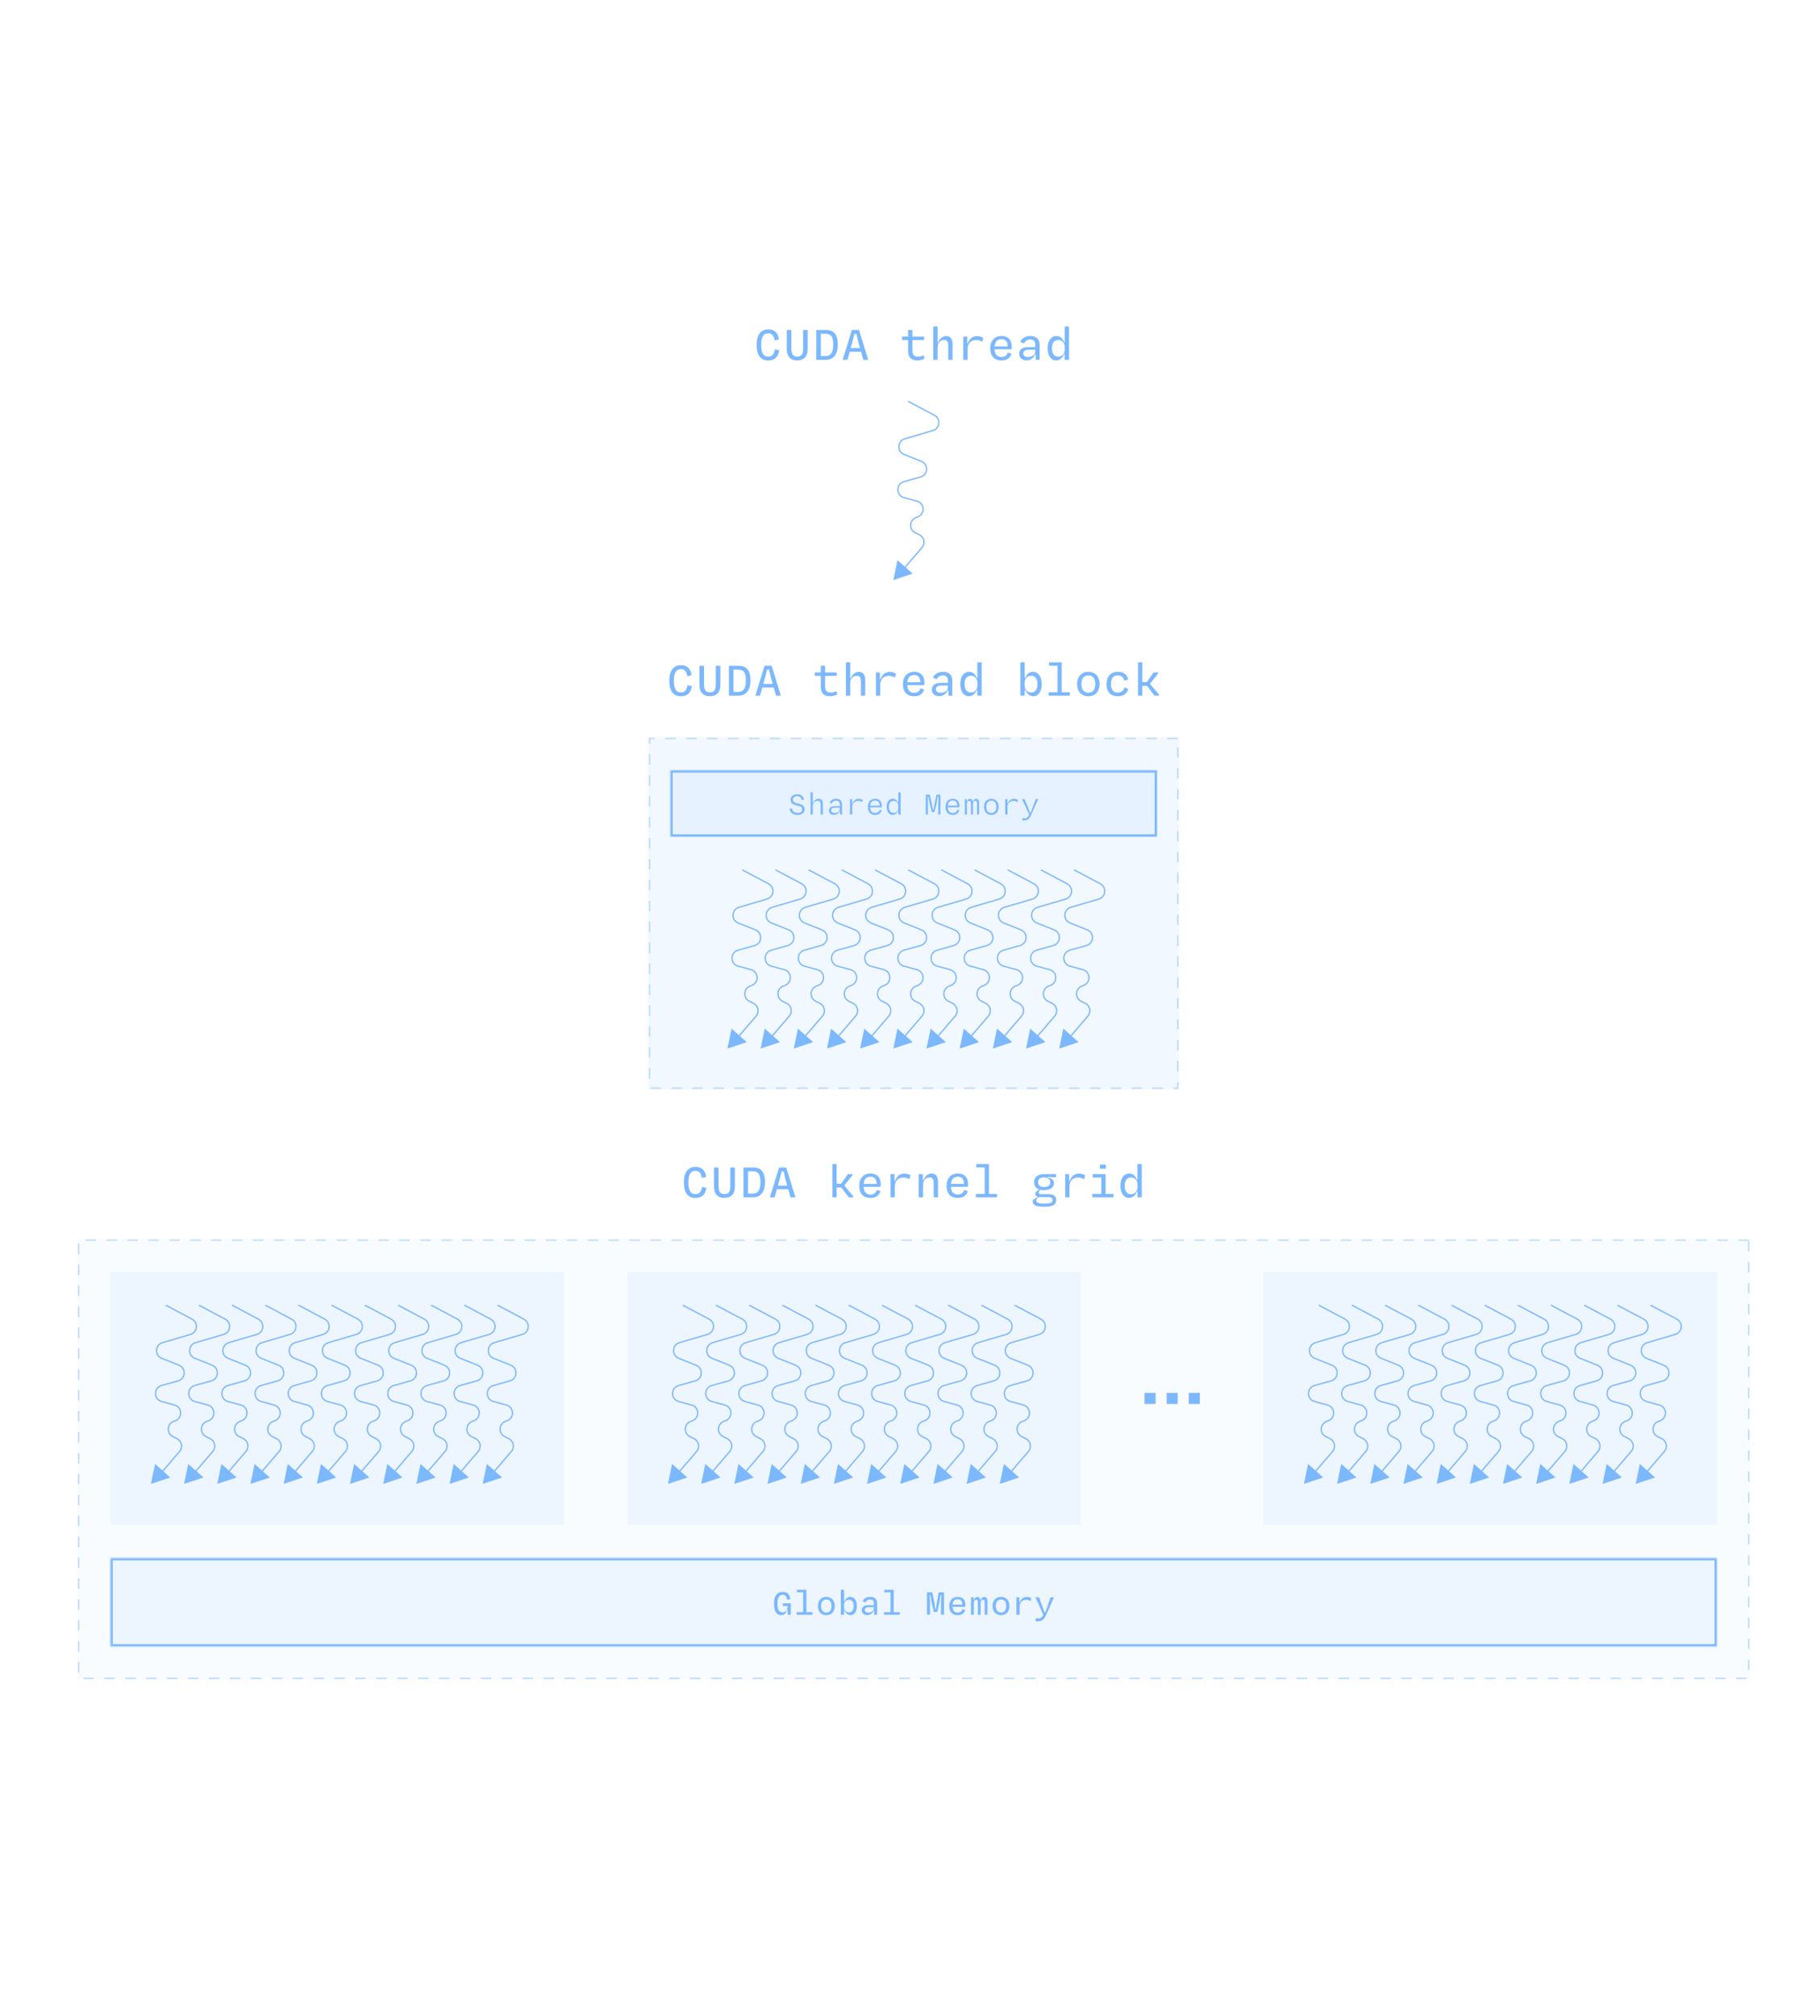 <svg width="1392" height="1542" viewBox="0 0 1392 1542" fill="none" xmlns="http://www.w3.org/2000/svg">
<g clip-path="url(#clip0_2_166)">
<path d="M578.701 263.745C578.701 256.095 581.898 251.909 587.684 251.909C592.442 251.909 595.107 254.573 595.754 259.559L592.48 260.32C591.795 256.552 590.463 254.916 587.608 254.916C583.573 254.916 582.203 258.265 582.203 263.745C582.203 269.529 583.611 272.726 587.532 272.726C590.691 272.726 591.947 271.014 592.671 267.17L595.944 267.893C595.221 272.993 592.594 275.657 587.532 275.657C581.632 275.657 578.701 271.432 578.701 263.745ZM609.76 275.619C604.469 275.619 601.728 272.574 601.728 266.713V252.366H605.23V266.447C605.23 270.176 606.182 272.726 609.76 272.726C613.224 272.726 614.251 270.557 614.251 266.637V252.366H617.754V266.713C617.754 272.574 614.975 275.619 609.76 275.619ZM624.299 275.2V252.366H631.683C637.964 252.366 640.781 255.943 640.781 263.631C640.781 271.242 637.241 275.2 631.645 275.2H624.299ZM627.801 272.308H631.417C635.718 272.308 637.279 269.111 637.279 263.631C637.279 257.427 635.604 255.258 631.265 255.258H627.801V272.308ZM644.511 275.2L651.553 252.366H656.997L664.039 275.2H660.308L658.557 268.997H649.879L648.128 275.2H644.511ZM650.64 266.219H657.796L656.959 263.326C656.235 260.738 655.512 257.694 655.017 255.258H653.495C652.924 257.732 652.163 260.7 651.439 263.326L650.64 266.219ZM694.563 268.616V260.053H689.995V257.427H694.563V252.366H697.875V257.427H706.744V260.053H697.875V268.121C697.875 271.204 699.055 272.802 702.1 272.802C703.394 272.802 704.765 272.498 706.516 271.737L707.163 274.325C705.183 275.2 703.432 275.657 701.377 275.657C696.619 275.657 694.563 272.688 694.563 268.616ZM713.786 275.2V249.702H717.098V261.842H717.516C718.696 259.178 720.714 256.971 723.759 256.971C726.728 256.971 728.555 259.14 728.555 263.098V275.2H725.244V263.859C725.244 261.385 724.254 259.977 722.237 259.977C719.153 259.977 717.098 262.337 717.098 265.419V275.2H713.786ZM736.775 275.2V257.427H739.783V262.679L740.125 262.717C741.495 258.873 744.084 257.047 747.243 257.047C748.956 257.047 750.251 257.427 752.04 258.303L751.278 261.309C749.718 260.472 748.119 260.015 746.672 260.015C742.676 260.015 740.049 262.489 740.049 266.904V275.2H736.775ZM766.007 275.657C760.602 275.657 757.367 272.384 757.367 266.447C757.367 260.51 760.793 256.971 766.007 256.971C771.108 256.971 773.811 260.129 773.811 265.039C773.811 265.572 773.773 266.409 773.659 267.132H760.678C760.869 270.938 762.582 273.031 766.007 273.031C768.9 273.031 770.233 271.47 770.766 269.644L773.583 270.367C772.783 273.449 770.423 275.657 766.007 275.657ZM760.716 264.925H770.728C770.651 261.347 769.091 259.406 765.931 259.406C762.848 259.406 761.059 261.195 760.716 264.925ZM785.116 275.581C781.843 275.581 779.521 273.754 779.521 270.557C779.521 267.589 781.538 265.457 785.992 265.457H791.816V263.555C791.816 261.347 790.674 259.635 787.895 259.635C785.497 259.635 784.05 260.929 783.365 262.603L780.358 261.537C781.31 258.988 784.012 256.971 787.971 256.971C792.805 256.971 795.127 259.52 795.127 263.516V275.2H792.158V271.204H791.549C790.522 273.716 788.352 275.581 785.116 275.581ZM791.816 267.474H786.639C784.088 267.474 782.604 268.502 782.604 270.367C782.604 271.775 783.784 273.031 786.334 273.031C789.57 273.031 791.816 271.128 791.816 268.578V267.474ZM801.292 266.409C801.292 260.472 803.995 256.971 807.953 256.971C810.961 256.971 812.864 259.026 813.854 261.614H814.31V249.702H817.622V275.2H814.31V270.9H813.854C812.788 273.525 810.58 275.657 807.801 275.657C804.071 275.657 801.292 272.27 801.292 266.409ZM814.31 267.665V265.191C814.31 262.146 812.255 259.977 809.476 259.977C806.393 259.977 804.528 262.184 804.528 266.371C804.528 270.519 806.355 272.802 809.476 272.802C812.217 272.802 814.31 270.595 814.31 267.665Z" fill="#7CB8FE"/>
<path d="M694.578 306.914L714.674 317.588C719.695 320.255 718.942 327.671 713.488 329.275L692.07 335.573C686.29 337.272 685.91 345.311 691.503 347.547L704.688 352.821C710.32 355.072 709.882 363.183 704.044 364.818L691.383 368.362C685.178 370.099 685.216 378.908 691.435 380.592L701.284 383.258C707.199 384.86 707.63 393.084 701.914 395.296L700.55 395.824C695.415 397.812 695.077 404.95 700.004 407.412L703.17 408.996C706.862 410.841 707.837 415.664 705.149 418.797L691.406 434.829" stroke="#7CB8FE"/>
<path d="M683.258 443.597L686.398 428.353L698.031 438.693L683.258 443.597Z" fill="#7CB8FE"/>
<path d="M511.9 520.569C511.9 512.92 515.098 508.733 520.884 508.733C525.642 508.733 528.306 511.397 528.953 516.383L525.68 517.144C524.995 513.376 523.662 511.74 520.807 511.74C516.772 511.74 515.402 515.089 515.402 520.569C515.402 526.354 516.811 529.551 520.731 529.551C523.891 529.551 525.147 527.838 525.87 523.994L529.144 524.717C528.42 529.817 525.794 532.481 520.731 532.481C514.831 532.481 511.9 528.257 511.9 520.569ZM542.959 532.443C537.668 532.443 534.928 529.398 534.928 523.538V509.19H538.43V523.271C538.43 527.001 539.381 529.551 542.959 529.551C546.423 529.551 547.451 527.381 547.451 523.462V509.19H550.953V523.538C550.953 529.398 548.174 532.443 542.959 532.443ZM557.5 532.024V509.19H564.885C571.166 509.19 573.983 512.767 573.983 520.455C573.983 528.066 570.443 532.024 564.847 532.024H557.5ZM561.002 529.132H564.619C568.92 529.132 570.481 525.935 570.481 520.455C570.481 514.252 568.806 512.082 564.466 512.082H561.002V529.132ZM577.711 532.024L584.753 509.19H590.196L597.238 532.024H593.508L591.757 525.821H583.078L581.327 532.024H577.711ZM583.839 523.043H590.996L590.158 520.151C589.435 517.563 588.712 514.518 588.217 512.082H586.694C586.123 514.556 585.362 517.525 584.639 520.151L583.839 523.043ZM627.763 525.441V516.878H623.195V514.252H627.763V509.19H631.074V514.252H639.944V516.878H631.074V524.946C631.074 528.028 632.254 529.627 635.3 529.627C636.594 529.627 637.964 529.322 639.715 528.561L640.362 531.149C638.383 532.024 636.632 532.481 634.576 532.481C629.818 532.481 627.763 529.513 627.763 525.441ZM646.986 532.024V506.526H650.297V518.666H650.716C651.896 516.002 653.913 513.795 656.959 513.795C659.928 513.795 661.755 515.964 661.755 519.922V532.024H658.443V520.683C658.443 518.21 657.454 516.802 655.436 516.802C652.353 516.802 650.297 519.161 650.297 522.244V532.024H646.986ZM669.975 532.024V514.252H672.982V519.504L673.325 519.542C674.695 515.698 677.284 513.871 680.443 513.871C682.156 513.871 683.45 514.252 685.239 515.127L684.478 518.134C682.917 517.296 681.318 516.84 679.872 516.84C675.875 516.84 673.249 519.313 673.249 523.728V532.024H669.975ZM699.207 532.481C693.802 532.481 690.566 529.208 690.566 523.271C690.566 517.334 693.992 513.795 699.207 513.795C704.308 513.795 707.01 516.954 707.01 521.863C707.01 522.396 706.972 523.233 706.858 523.956H693.878C694.068 527.762 695.781 529.855 699.207 529.855C702.1 529.855 703.432 528.295 703.965 526.468L706.782 527.191C705.983 530.274 703.623 532.481 699.207 532.481ZM693.916 521.749H703.927C703.851 518.172 702.29 516.231 699.131 516.231C696.048 516.231 694.259 518.019 693.916 521.749ZM718.316 532.405C715.042 532.405 712.72 530.578 712.72 527.381C712.72 524.413 714.738 522.282 719.191 522.282H725.015V520.379C725.015 518.172 723.873 516.459 721.095 516.459C718.696 516.459 717.25 517.753 716.565 519.428L713.558 518.362C714.509 515.812 717.212 513.795 721.171 513.795C726.005 513.795 728.327 516.345 728.327 520.341V532.024H725.358V528.028H724.749C723.721 530.54 721.551 532.405 718.316 532.405ZM725.015 524.299H719.838C717.288 524.299 715.803 525.326 715.803 527.191C715.803 528.599 716.984 529.855 719.534 529.855C722.769 529.855 725.015 527.952 725.015 525.402V524.299ZM734.491 523.233C734.491 517.296 737.194 513.795 741.153 513.795C744.16 513.795 746.063 515.85 747.053 518.438H747.51V506.526H750.822V532.024H747.51V527.724H747.053C745.987 530.35 743.779 532.481 741.001 532.481C737.27 532.481 734.491 529.094 734.491 523.233ZM747.51 524.489V522.015C747.51 518.971 745.454 516.802 742.676 516.802C739.592 516.802 737.727 519.009 737.727 523.195C737.727 527.343 739.554 529.627 742.676 529.627C745.416 529.627 747.51 527.42 747.51 524.489ZM796.726 523.233C796.726 529.094 793.909 532.481 790.293 532.481C787.514 532.481 785.23 530.35 784.165 527.724H783.708V532.024H780.396V506.526H783.708V518.438H784.165C785.192 515.85 787.096 513.795 790.141 513.795C793.947 513.795 796.726 517.296 796.726 523.233ZM783.708 522.015V524.489C783.708 527.42 785.725 529.627 788.58 529.627C791.702 529.627 793.491 527.343 793.491 523.195C793.491 519.009 791.664 516.802 788.618 516.802C785.687 516.802 783.708 518.971 783.708 522.015ZM802.053 532.024V529.398H808.791V509.152H802.396V506.526H812.064V529.398H818.231V532.024H802.053ZM823.786 523.081C823.786 517.601 827.136 513.795 832.427 513.795C837.68 513.795 841.03 517.601 841.03 523.081C841.03 528.523 837.947 532.481 832.427 532.481C826.87 532.481 823.786 528.523 823.786 523.081ZM827.098 523.043C827.098 526.849 828.659 529.779 832.389 529.779C836.12 529.779 837.718 526.849 837.718 523.043C837.718 519.237 836.005 516.497 832.427 516.497C828.811 516.497 827.098 519.237 827.098 523.043ZM846.319 523.271C846.319 517.334 849.593 513.795 855.036 513.795C859.566 513.795 862.078 515.926 862.839 519.846L859.832 520.531C859.223 518.057 857.929 516.497 854.96 516.497C851.496 516.497 849.669 518.742 849.669 523.157C849.669 527.153 851.268 529.741 855.036 529.741C857.967 529.741 859.413 527.838 859.946 525.745L862.915 526.658C862.116 530.35 859.337 532.481 855.074 532.481C849.44 532.481 846.319 529.132 846.319 523.271ZM870.414 532.024V506.526H873.688V521.635H877.152L882.291 514.252H885.831V515.013L879.55 522.967L886.478 531.263V532.024H882.976L877.304 524.489H873.688V532.024H870.414Z" fill="#7CB8FE"/>
<path d="M901.823 563.739H495.792V833.249H901.823V563.739Z" fill="#7CB8FE" fill-opacity="0.1"/>
<path d="M900.765 564.796H496.85V832.192H900.765V564.796Z" stroke="#7CB8FE" stroke-opacity="0.5" stroke-dasharray="8 8"/>
<path d="M512.71 589.11H884.905V639.853H512.71V589.11Z" fill="#7CB8FE" fill-opacity="0.1"/>
<mask id="mask0_2_166" style="mask-type:luminance" maskUnits="userSpaceOnUse" x="512" y="589" width="373" height="51">
<path d="M512.71 589.11H884.905V639.853H512.71V589.11Z" fill="white"/>
</mask>
<g mask="url(#mask0_2_166)">
<path d="M512.71 589.11V587.326H510.925V589.11H512.71ZM884.905 589.11H886.689V587.326H884.905V589.11ZM884.905 639.853V641.629H886.689V639.853H884.905ZM512.71 639.853H510.925V641.629H512.71V639.853ZM512.71 590.892H884.905V587.326H512.71V590.892ZM883.12 589.11V639.853H886.689V589.11H883.12ZM884.905 638.077H512.71V641.629H884.905V638.077ZM514.495 639.853V589.11H510.925V639.853H514.495Z" fill="#7CB8FE"/>
</g>
<path d="M603.866 618.524L605.617 618.118C605.998 620.275 607.444 621.746 610.007 621.746C612.494 621.746 613.535 620.478 613.535 619.032C613.535 617.078 611.936 616.545 609.703 616.063C606.937 615.479 604.704 614.642 604.704 611.522C604.704 609.187 606.505 607.437 609.83 607.437C612.976 607.437 614.499 609.314 614.981 611.496L613.205 611.826C612.773 610.228 611.834 608.883 609.754 608.883C607.622 608.883 606.48 609.974 606.48 611.395C606.48 613.501 608.256 614.008 610.439 614.541C613.408 615.2 615.387 616.063 615.387 618.879C615.387 621.239 613.788 623.218 609.982 623.218C606.277 623.218 604.272 621.239 603.866 618.524ZM619.904 622.939V605.94H621.655V614.059H621.909C622.645 612.359 624.041 610.862 626.122 610.862C628.126 610.862 629.395 612.283 629.395 614.921V622.939H627.644V615.302C627.644 613.475 626.934 612.46 625.462 612.46C623.178 612.46 621.655 614.135 621.655 616.368V622.939H619.904ZM637.793 623.192C635.56 623.192 634.012 621.949 634.012 619.92C634.012 617.991 635.357 616.596 638.224 616.596H642.31V615.175C642.31 613.577 641.472 612.308 639.417 612.308C637.717 612.308 636.626 613.272 636.143 614.465L634.545 613.856C635.204 612.207 636.981 610.862 639.468 610.862C642.513 610.862 644.061 612.587 644.061 615.15V622.939H642.488V620.351H642.132C641.422 622 639.95 623.192 637.793 623.192ZM642.31 617.712H638.503C636.651 617.712 635.661 618.448 635.661 619.843C635.661 620.858 636.549 621.772 638.351 621.772C640.66 621.772 642.31 620.427 642.31 618.6V617.712ZM650.075 622.939V611.141H651.699V614.591L651.902 614.617C652.74 612.283 654.491 610.887 656.673 610.887C657.815 610.887 658.78 611.192 659.922 611.801L659.465 613.399C658.424 612.816 657.358 612.486 656.394 612.486C653.653 612.486 651.826 614.287 651.826 617.154V622.939H650.075ZM669.385 623.218C665.807 623.218 663.777 620.96 663.777 617.078C663.777 613.171 666.061 610.862 669.385 610.862C672.633 610.862 674.435 612.968 674.435 616.19C674.435 616.469 674.41 616.976 674.359 617.408H665.528C665.629 620.173 666.847 621.772 669.36 621.772C671.415 621.772 672.405 620.63 672.811 619.311L674.333 619.691C673.775 621.797 672.126 623.218 669.385 623.218ZM665.553 616.165H672.811C672.735 613.653 671.644 612.232 669.334 612.232C667.126 612.232 665.807 613.551 665.553 616.165ZM678.165 617.078C678.165 613.221 680.018 610.862 682.784 610.862C684.865 610.862 686.134 612.207 686.794 613.906H687.047V605.94H688.798V622.939H687.047V620.148H686.768C686.058 621.873 684.484 623.218 682.657 623.218C680.069 623.218 678.165 620.909 678.165 617.078ZM687.047 617.915V616.266C687.047 614.059 685.55 612.46 683.52 612.46C681.261 612.46 679.891 614.084 679.891 617.078C679.891 620.021 681.236 621.695 683.52 621.695C685.525 621.695 687.047 620.097 687.047 617.915ZM708.057 622.939V607.716H711.102L712.701 614.82C712.955 616.012 713.183 617.56 713.539 619.387H713.97C714.351 616.976 714.681 615.277 715.188 612.968L716.279 607.716H719.274V622.939H717.599V615.15C717.599 613.221 717.726 610.811 717.802 609.213H717.218C716.939 610.913 716.66 612.841 716.279 614.465L714.731 621.01H712.65L710.95 613.957C710.62 612.638 710.29 610.71 710.011 609.213H709.529C709.58 610.786 709.707 613.069 709.707 614.769V622.939H708.057ZM728.763 623.218C725.185 623.218 723.154 620.96 723.154 617.078C723.154 613.171 725.438 610.862 728.763 610.862C732.011 610.862 733.813 612.968 733.813 616.19C733.813 616.469 733.787 616.976 733.737 617.408H724.905C725.007 620.173 726.225 621.772 728.737 621.772C730.793 621.772 731.783 620.63 732.189 619.311L733.711 619.691C733.153 621.797 731.503 623.218 728.763 623.218ZM724.931 616.165H732.189C732.112 613.653 731.021 612.232 728.712 612.232C726.504 612.232 725.185 613.551 724.931 616.165ZM737.949 622.939V611.141H739.345V612.942H739.573C739.954 611.648 740.791 610.913 741.933 610.913C743.05 610.913 743.76 611.598 743.938 612.942H744.192C744.573 611.75 745.359 610.913 746.577 610.913C747.948 610.913 748.836 611.928 748.836 613.678V622.939H747.262V614.109C747.262 613.12 746.806 612.435 745.892 612.435C744.826 612.435 744.166 613.196 744.166 614.744V622.939H742.619V614.109C742.619 613.018 742.136 612.435 741.248 612.435C740.284 612.435 739.522 613.247 739.522 614.591V622.939H737.949ZM752.564 617.002C752.564 613.424 754.772 610.862 758.198 610.862C761.598 610.862 763.806 613.424 763.806 617.002C763.806 620.554 761.827 623.218 758.198 623.218C754.544 623.218 752.564 620.554 752.564 617.002ZM754.315 616.976C754.315 619.59 755.482 621.746 758.172 621.746C760.862 621.746 762.055 619.59 762.055 616.976C762.055 614.338 760.786 612.333 758.198 612.333C755.609 612.333 754.315 614.338 754.315 616.976ZM768.831 622.939V611.141H770.455V614.591L770.658 614.617C771.495 612.283 773.246 610.887 775.429 610.887C776.571 610.887 777.535 611.192 778.677 611.801L778.22 613.399C777.18 612.816 776.114 612.486 775.15 612.486C772.409 612.486 770.582 614.287 770.582 617.154V622.939H768.831ZM781.695 627.252L781.974 625.704C782.507 625.806 782.989 625.856 783.496 625.856C785.019 625.856 785.958 625.45 787.176 622.913L781.72 611.141H783.674L785.349 615.353C786.06 617.129 787.1 619.615 787.811 621.569H788.318C788.978 619.564 789.968 617.027 790.602 615.353L792.201 611.141H794.053L788.699 623.091C787.328 626.11 785.882 627.429 783.496 627.429C782.735 627.429 782.151 627.328 781.695 627.252Z" fill="#7CB8FE"/>
<path d="M567.693 665.224L587.79 675.897C592.81 678.566 592.057 685.98 586.603 687.585L565.185 693.884C559.406 695.581 559.025 703.62 564.619 705.857L577.804 711.13C583.436 713.381 582.998 721.492 577.159 723.126L564.498 726.672C558.293 728.408 558.331 737.218 564.551 738.901L574.399 741.567C580.314 743.17 580.746 751.394 575.029 753.606L573.665 754.134C568.531 756.122 568.193 763.26 573.12 765.723L576.286 767.304C579.978 769.15 580.953 773.973 578.265 777.106L564.521 793.139" stroke="#7CB8FE"/>
<path d="M556.373 801.907L559.514 786.663L571.147 797.004L556.373 801.907Z" fill="#7CB8FE"/>
<path d="M593.07 665.224L613.167 675.897C618.187 678.566 617.434 685.98 611.98 687.585L590.562 693.884C584.783 695.581 584.402 703.62 589.995 705.857L603.181 711.13C608.812 713.381 608.375 721.492 602.536 723.126L589.875 726.672C583.67 728.408 583.708 737.218 589.928 738.901L599.776 741.567C605.691 743.17 606.123 751.394 600.406 753.606L599.042 754.134C593.908 756.122 593.569 763.26 598.497 765.723L601.663 767.304C605.355 769.15 606.33 773.973 603.642 777.106L589.898 793.139" stroke="#7CB8FE"/>
<path d="M581.75 801.907L584.89 786.663L596.524 797.004L581.75 801.907Z" fill="#7CB8FE"/>
<path d="M618.447 665.224L638.544 675.897C643.564 678.566 642.811 685.98 637.357 687.585L615.939 693.884C610.16 695.581 609.779 703.62 615.372 705.857L628.558 711.13C634.189 713.381 633.752 721.492 627.913 723.126L615.252 726.672C609.047 728.408 609.085 737.218 615.305 738.901L625.153 741.567C631.068 743.17 631.499 751.394 625.783 753.606L624.419 754.134C619.285 756.122 618.946 763.26 623.874 765.723L627.039 767.304C630.732 769.15 631.707 773.973 629.019 777.106L615.275 793.139" stroke="#7CB8FE"/>
<path d="M607.127 801.907L610.267 786.663L621.901 797.004L607.127 801.907Z" fill="#7CB8FE"/>
<path d="M643.824 665.224L663.921 675.897C668.941 678.566 668.188 685.98 662.734 687.585L641.316 693.884C635.536 695.581 635.156 703.62 640.749 705.857L653.935 711.13C659.566 713.381 659.129 721.492 653.29 723.126L640.629 726.672C634.424 728.408 634.462 737.218 640.682 738.901L650.53 741.567C656.445 743.17 656.876 751.394 651.16 753.606L649.796 754.134C644.662 756.122 644.323 763.26 649.251 765.723L652.416 767.304C656.109 769.15 657.084 773.973 654.396 777.106L640.652 793.139" stroke="#7CB8FE"/>
<path d="M632.504 801.907L635.644 786.663L647.277 797.004L632.504 801.907Z" fill="#7CB8FE"/>
<path d="M669.201 665.224L689.297 675.897C694.318 678.566 693.565 685.98 688.111 687.585L666.693 693.884C660.913 695.581 660.533 703.62 666.126 705.857L679.312 711.13C684.943 713.381 684.505 721.492 678.667 723.126L666.006 726.672C659.801 728.408 659.839 737.218 666.059 738.901L675.907 741.567C681.822 743.17 682.253 751.394 676.537 753.606L675.173 754.134C670.038 756.122 669.7 763.26 674.627 765.723L677.793 767.304C681.486 769.15 682.46 773.973 679.773 777.106L666.029 793.139" stroke="#7CB8FE"/>
<path d="M657.881 801.907L661.021 786.663L672.654 797.004L657.881 801.907Z" fill="#7CB8FE"/>
<path d="M694.578 665.224L714.674 675.897C719.695 678.566 718.942 685.98 713.488 687.585L692.07 693.884C686.29 695.581 685.91 703.62 691.503 705.857L704.688 711.13C710.32 713.381 709.882 721.492 704.044 723.126L691.383 726.672C685.178 728.408 685.216 737.218 691.435 738.901L701.284 741.567C707.199 743.17 707.63 751.394 701.914 753.606L700.55 754.134C695.415 756.122 695.077 763.26 700.004 765.723L703.17 767.304C706.862 769.15 707.837 773.973 705.149 777.106L691.406 793.139" stroke="#7CB8FE"/>
<path d="M683.258 801.907L686.398 786.663L698.031 797.004L683.258 801.907Z" fill="#7CB8FE"/>
<path d="M719.955 665.224L740.051 675.897C745.072 678.566 744.319 685.98 738.865 687.585L717.447 693.884C711.667 695.581 711.287 703.62 716.88 705.857L730.065 711.13C735.697 713.381 735.259 721.492 729.42 723.126L716.76 726.672C710.555 728.408 710.593 737.218 716.812 738.901L726.661 741.567C732.576 743.17 733.007 751.394 727.291 753.606L725.927 754.134C720.792 756.122 720.454 763.26 725.381 765.723L728.547 767.304C732.239 769.15 733.214 773.973 730.526 777.106L716.783 793.139" stroke="#7CB8FE"/>
<path d="M708.635 801.907L711.775 786.663L723.408 797.004L708.635 801.907Z" fill="#7CB8FE"/>
<path d="M745.332 665.224L765.428 675.897C770.448 678.566 769.696 685.98 764.242 687.585L742.824 693.884C737.044 695.581 736.663 703.62 742.257 705.857L755.442 711.13C761.074 713.381 760.636 721.492 754.797 723.126L742.136 726.672C735.932 728.408 735.97 737.218 742.189 738.901L752.038 741.567C757.952 743.17 758.384 751.394 752.668 753.606L751.304 754.134C746.169 756.122 745.831 763.26 750.758 765.723L753.924 767.304C757.616 769.15 758.591 773.973 755.903 777.106L742.16 793.139" stroke="#7CB8FE"/>
<path d="M734.011 801.907L737.152 786.663L748.785 797.004L734.011 801.907Z" fill="#7CB8FE"/>
<path d="M770.709 665.224L790.805 675.897C795.825 678.566 795.072 685.98 789.619 687.585L768.2 693.884C762.421 695.581 762.04 703.62 767.634 705.857L780.819 711.13C786.451 713.381 786.013 721.492 780.174 723.126L767.513 726.672C761.309 728.408 761.347 737.218 767.566 738.901L777.414 741.567C783.329 743.17 783.761 751.394 778.045 753.606L776.681 754.134C771.546 756.122 771.208 763.26 776.135 765.723L779.301 767.304C782.993 769.15 783.968 773.973 781.28 777.106L767.536 793.139" stroke="#7CB8FE"/>
<path d="M759.388 801.907L762.529 786.663L774.162 797.004L759.388 801.907Z" fill="#7CB8FE"/>
<path d="M796.086 665.224L816.182 675.897C821.202 678.566 820.449 685.98 814.996 687.585L793.577 693.884C787.798 695.581 787.417 703.62 793.011 705.857L806.196 711.13C811.828 713.381 811.39 721.492 805.551 723.126L792.89 726.672C786.686 728.408 786.724 737.218 792.943 738.901L802.791 741.567C808.706 743.17 809.138 751.394 803.422 753.606L802.058 754.134C796.923 756.122 796.585 763.26 801.512 765.723L804.678 767.304C808.37 769.15 809.345 773.973 806.657 777.106L792.913 793.139" stroke="#7CB8FE"/>
<path d="M784.765 801.907L787.906 786.663L799.539 797.004L784.765 801.907Z" fill="#7CB8FE"/>
<path d="M821.462 665.224L841.559 675.897C846.579 678.566 845.826 685.98 840.372 687.585L818.954 693.884C813.175 695.581 812.794 703.62 818.388 705.857L831.573 711.13C837.205 713.381 836.767 721.492 830.928 723.126L818.267 726.672C812.062 728.408 812.1 737.218 818.32 738.901L828.168 741.567C834.083 743.17 834.515 751.394 828.798 753.606L827.434 754.134C822.3 756.122 821.962 763.26 826.889 765.723L830.055 767.304C833.747 769.15 834.722 773.973 832.034 777.106L818.29 793.139" stroke="#7CB8FE"/>
<path d="M810.142 801.907L813.283 786.663L824.916 797.004L810.142 801.907Z" fill="#7CB8FE"/>
<path d="M523.034 904.249C523.034 896.599 526.232 892.413 532.018 892.413C536.776 892.413 539.44 895.077 540.088 900.062L536.814 900.824C536.129 897.056 534.796 895.419 531.942 895.419C527.907 895.419 526.536 898.768 526.536 904.249C526.536 910.033 527.945 913.23 531.865 913.23C535.025 913.23 536.281 911.518 537.004 907.674L540.278 908.397C539.555 913.496 536.928 916.161 531.865 916.161C525.965 916.161 523.034 911.936 523.034 904.249ZM554.094 916.122C548.802 916.122 546.062 913.078 546.062 907.217V892.87H549.564V906.951C549.564 910.68 550.515 913.23 554.094 913.23C557.557 913.23 558.585 911.061 558.585 907.141V892.87H562.087V907.217C562.087 913.078 559.308 916.122 554.094 916.122ZM568.632 915.704V892.87H576.017C582.298 892.87 585.115 896.447 585.115 904.134C585.115 911.746 581.575 915.704 575.979 915.704H568.632ZM572.134 912.811H575.751C580.052 912.811 581.613 909.615 581.613 904.134C581.613 897.931 579.938 895.762 575.598 895.762H572.134V912.811ZM588.845 915.704L595.887 892.87H601.33L608.373 915.704H604.642L602.891 909.5H594.212L592.461 915.704H588.845ZM594.974 906.722H602.13L601.292 903.83C600.569 901.242 599.846 898.198 599.351 895.762H597.828C597.257 898.236 596.496 901.204 595.773 903.83L594.974 906.722ZM636.613 915.704V890.206H639.886V905.314H643.35L648.489 897.931H652.029V898.692L645.749 906.646L652.676 914.943V915.704H649.174L643.503 908.169H639.886V915.704H636.613ZM665.807 916.161C660.402 916.161 657.166 912.888 657.166 906.951C657.166 901.014 660.592 897.474 665.807 897.474C670.908 897.474 673.61 900.633 673.61 905.543C673.61 906.075 673.572 906.913 673.458 907.636H660.478C660.668 911.441 662.381 913.535 665.807 913.535C668.7 913.535 670.032 911.974 670.565 910.147L673.382 910.871C672.582 913.953 670.222 916.161 665.807 916.161ZM660.516 905.428H670.527C670.451 901.851 668.89 899.91 665.731 899.91C662.647 899.91 660.858 901.699 660.516 905.428ZM681.109 915.704V897.931H684.116V903.183L684.459 903.221C685.829 899.377 688.418 897.551 691.577 897.551C693.29 897.551 694.584 897.931 696.373 898.806L695.612 901.813C694.051 900.976 692.453 900.519 691.006 900.519C687.009 900.519 684.383 902.993 684.383 907.407V915.704H681.109ZM702.652 915.704V897.931H705.773V902.346H706.344C707.448 899.644 709.694 897.474 712.511 897.474C715.594 897.474 717.421 899.644 717.421 903.602V915.704H714.11V904.363C714.11 901.889 713.272 900.481 711.026 900.481C708.057 900.481 705.964 902.841 705.964 905.923V915.704H702.652ZM732.607 916.161C727.202 916.161 723.966 912.888 723.966 906.951C723.966 901.014 727.392 897.474 732.607 897.474C737.708 897.474 740.411 900.633 740.411 905.543C740.411 906.075 740.373 906.913 740.258 907.636H727.278C727.469 911.441 729.181 913.535 732.607 913.535C735.5 913.535 736.833 911.974 737.365 910.147L740.182 910.871C739.383 913.953 737.023 916.161 732.607 916.161ZM727.316 905.428H737.327C737.251 901.851 735.691 899.91 732.531 899.91C729.448 899.91 727.659 901.699 727.316 905.428ZM746.387 915.704V913.078H753.125V892.831H746.73V890.206H756.398V913.078H762.565V915.704H746.387ZM790.919 904.211C790.919 900.1 793.85 897.931 798.761 897.931H807.706V900.329H805.727C804.737 900.329 803.29 900.215 801.463 899.986L801.425 900.557C803.938 901.09 806.145 902.232 806.145 904.743C806.145 908.054 803.481 910.224 798.494 910.224C797.39 910.224 796.439 910.109 795.563 909.919L794.992 910.756C794.65 911.289 794.459 911.67 794.459 912.165C794.459 912.964 795.106 913.268 796.439 913.268H802.034C805.727 913.268 807.82 914.829 807.82 917.607C807.82 921.26 805.574 922.897 798.494 922.897C791.909 922.897 789.891 921.374 789.891 918.977C789.891 917.378 791.49 916.313 793.698 915.704V915.285C792.556 914.943 791.833 914.182 791.833 913.04C791.833 912.05 792.48 911.327 793.508 910.642L794.878 909.691C792.29 908.815 790.919 906.875 790.919 904.211ZM793.964 904.096C793.964 906.38 795.221 907.75 798.532 907.75C801.844 907.75 803.252 906.418 803.252 904.096C803.252 901.889 801.654 900.443 798.494 900.443C795.297 900.443 793.964 901.927 793.964 904.096ZM795.982 915.514C793.698 915.514 792.594 916.807 792.594 917.987C792.594 919.7 793.964 920.461 798.799 920.461C803.861 920.461 805.079 919.51 805.079 917.797C805.079 916.427 804.014 915.514 801.806 915.514H795.982ZM814.708 915.704V897.931H817.715V903.183L818.058 903.221C819.428 899.377 822.016 897.551 825.176 897.551C826.889 897.551 828.183 897.931 829.972 898.806L829.211 901.813C827.65 900.976 826.051 900.519 824.605 900.519C820.608 900.519 817.982 902.993 817.982 907.407V915.704H814.708ZM835.454 915.704V913.078H842.305V900.557H835.796V897.931H845.617V913.078H851.631V915.704H835.454ZM841.201 893.783V890.662H845.769V893.783H841.201ZM856.958 906.913C856.958 900.976 859.661 897.474 863.62 897.474C866.627 897.474 868.53 899.53 869.52 902.117H869.977V890.206H873.288V915.704H869.977V911.403H869.52C868.454 914.029 866.246 916.161 863.468 916.161C859.737 916.161 856.958 912.773 856.958 906.913ZM869.977 908.169V905.695C869.977 902.65 867.921 900.481 865.142 900.481C862.059 900.481 860.194 902.688 860.194 906.875C860.194 911.023 862.021 913.306 865.142 913.306C867.883 913.306 869.977 911.099 869.977 908.169Z" fill="#7CB8FE"/>
<path d="M1338.52 947.418H59.098V1284.59H1338.52V947.418Z" fill="#7CB8FE" fill-opacity="0.05"/>
<path d="M1337.46 948.475H60.155V1283.53H1337.46V948.475Z" stroke="#7CB8FE" stroke-opacity="0.5" stroke-dasharray="8 8"/>
<path d="M431.293 972.79H84.475V1166.18H431.293V972.79Z" fill="#7CB8FE" fill-opacity="0.1"/>
<path d="M126.77 998.161L146.866 1008.84C151.887 1011.5 151.134 1018.92 145.68 1020.52L124.261 1026.82C118.482 1028.52 118.102 1036.56 123.695 1038.8L136.88 1044.07C142.511 1046.32 142.075 1054.43 136.235 1056.06L123.575 1059.61C117.37 1061.35 117.407 1070.15 123.627 1071.84L133.475 1074.51C139.39 1076.11 139.822 1084.33 134.107 1086.54L132.743 1087.07C127.606 1089.06 127.269 1096.2 132.195 1098.66L135.363 1100.24C139.054 1102.09 140.028 1106.91 137.342 1110.04L123.598 1126.08" stroke="#7CB8FE"/>
<path d="M115.45 1134.84L118.59 1119.6L130.224 1129.94L115.45 1134.84Z" fill="#7CB8FE"/>
<path d="M152.147 998.161L172.243 1008.84C177.264 1011.5 176.511 1018.92 171.057 1020.52L149.638 1026.82C143.859 1028.52 143.479 1036.56 149.072 1038.8L162.257 1044.07C167.888 1046.32 167.452 1054.43 161.612 1056.06L148.952 1059.61C142.747 1061.35 142.784 1070.15 149.004 1071.84L158.852 1074.51C164.767 1076.11 165.199 1084.33 159.484 1086.54L158.12 1087.07C152.983 1089.06 152.646 1096.2 157.572 1098.66L160.739 1100.24C164.431 1102.09 165.405 1106.91 162.719 1110.04L148.975 1126.08" stroke="#7CB8FE"/>
<path d="M140.826 1134.84L143.966 1119.6L155.601 1129.94L140.826 1134.84Z" fill="#7CB8FE"/>
<path d="M177.524 998.161L197.62 1008.84C202.641 1011.5 201.888 1018.92 196.434 1020.52L175.015 1026.82C169.236 1028.52 168.856 1036.56 174.449 1038.8L187.634 1044.07C193.265 1046.32 192.829 1054.43 186.989 1056.06L174.329 1059.61C168.124 1061.35 168.161 1070.15 174.381 1071.84L184.229 1074.51C190.144 1076.11 190.576 1084.33 184.861 1086.54L183.496 1087.07C178.36 1089.06 178.023 1096.2 182.949 1098.66L186.116 1100.24C189.808 1102.09 190.782 1106.91 188.096 1110.04L174.351 1126.08" stroke="#7CB8FE"/>
<path d="M166.203 1134.84L169.343 1119.6L180.978 1129.94L166.203 1134.84Z" fill="#7CB8FE"/>
<path d="M202.9 998.161L222.997 1008.84C228.017 1011.5 227.264 1018.92 221.81 1020.52L200.392 1026.82C194.613 1028.52 194.233 1036.56 199.825 1038.8L213.011 1044.07C218.643 1046.32 218.205 1054.43 212.366 1056.06L199.706 1059.61C193.5 1061.35 193.538 1070.15 199.758 1071.84L209.606 1074.51C215.521 1076.11 215.953 1084.33 210.238 1086.54L208.873 1087.07C203.737 1089.06 203.4 1096.2 208.326 1098.66L211.493 1100.24C215.185 1102.09 216.16 1106.91 213.473 1110.04L199.728 1126.08" stroke="#7CB8FE"/>
<path d="M191.58 1134.84L194.72 1119.6L206.355 1129.94L191.58 1134.84Z" fill="#7CB8FE"/>
<path d="M228.277 998.161L248.374 1008.84C253.394 1011.5 252.641 1018.92 247.187 1020.52L225.769 1026.82C219.99 1028.52 219.609 1036.56 225.203 1038.8L238.388 1044.07C244.02 1046.32 243.582 1054.43 237.743 1056.06L225.082 1059.61C218.877 1061.35 218.915 1070.15 225.135 1071.84L234.983 1074.51C240.898 1076.11 241.33 1084.33 235.613 1086.54L234.249 1087.07C229.115 1089.06 228.776 1096.2 233.704 1098.66L236.87 1100.24C240.562 1102.09 241.537 1106.91 238.849 1110.04L225.105 1126.08" stroke="#7CB8FE"/>
<path d="M216.957 1134.84L220.098 1119.6L231.731 1129.94L216.957 1134.84Z" fill="#7CB8FE"/>
<path d="M253.654 998.161L273.751 1008.84C278.771 1011.5 278.018 1018.92 272.564 1020.52L251.146 1026.82C245.367 1028.52 244.986 1036.56 250.579 1038.8L263.765 1044.07C269.396 1046.32 268.959 1054.43 263.12 1056.06L250.459 1059.61C244.254 1061.35 244.292 1070.15 250.512 1071.84L260.36 1074.51C266.275 1076.11 266.706 1084.33 260.99 1086.54L259.626 1087.07C254.492 1089.06 254.153 1096.2 259.081 1098.66L262.246 1100.24C265.939 1102.09 266.914 1106.91 264.226 1110.04L250.482 1126.08" stroke="#7CB8FE"/>
<path d="M242.334 1134.84L245.474 1119.6L257.108 1129.94L242.334 1134.84Z" fill="#7CB8FE"/>
<path d="M279.031 998.161L299.128 1008.84C304.148 1011.5 303.395 1018.92 297.941 1020.52L276.523 1026.82C270.743 1028.52 270.363 1036.56 275.956 1038.8L289.142 1044.07C294.773 1046.32 294.336 1054.43 288.497 1056.06L275.836 1059.61C269.631 1061.35 269.669 1070.15 275.889 1071.84L285.737 1074.51C291.652 1076.11 292.083 1084.33 286.367 1086.54L285.003 1087.07C279.869 1089.06 279.53 1096.2 284.458 1098.66L287.623 1100.24C291.316 1102.09 292.291 1106.91 289.603 1110.04L275.859 1126.08" stroke="#7CB8FE"/>
<path d="M267.711 1134.84L270.851 1119.6L282.485 1129.94L267.711 1134.84Z" fill="#7CB8FE"/>
<path d="M304.408 998.161L324.505 1008.84C329.525 1011.5 328.772 1018.92 323.318 1020.52L301.9 1026.82C296.12 1028.52 295.74 1036.56 301.333 1038.8L314.519 1044.07C320.15 1046.32 319.712 1054.43 313.874 1056.06L301.213 1059.61C295.008 1061.35 295.046 1070.15 301.266 1071.84L311.114 1074.51C317.029 1076.11 317.46 1084.33 311.744 1086.54L310.38 1087.07C305.246 1089.06 304.907 1096.2 309.835 1098.66L313 1100.24C316.693 1102.09 317.668 1106.91 314.98 1110.04L301.236 1126.08" stroke="#7CB8FE"/>
<path d="M293.088 1134.84L296.228 1119.6L307.861 1129.94L293.088 1134.84Z" fill="#7CB8FE"/>
<path d="M329.785 998.161L349.881 1008.84C354.902 1011.5 354.149 1018.92 348.695 1020.52L327.277 1026.82C321.497 1028.52 321.117 1036.56 326.71 1038.8L339.896 1044.07C345.527 1046.32 345.089 1054.43 339.251 1056.06L326.59 1059.61C320.385 1061.35 320.423 1070.15 326.642 1071.84L336.491 1074.51C342.406 1076.11 342.837 1084.33 337.121 1086.54L335.757 1087.07C330.622 1089.06 330.284 1096.2 335.211 1098.66L338.377 1100.24C342.069 1102.09 343.044 1106.91 340.357 1110.04L326.613 1126.08" stroke="#7CB8FE"/>
<path d="M318.465 1134.84L321.605 1119.6L333.238 1129.94L318.465 1134.84Z" fill="#7CB8FE"/>
<path d="M355.162 998.161L375.258 1008.84C380.279 1011.5 379.526 1018.92 374.072 1020.52L352.654 1026.82C346.874 1028.52 346.494 1036.56 352.087 1038.8L365.272 1044.07C370.904 1046.32 370.466 1054.43 364.627 1056.06L351.967 1059.61C345.762 1061.35 345.8 1070.15 352.019 1071.84L361.868 1074.51C367.783 1076.11 368.214 1084.33 362.498 1086.54L361.134 1087.07C355.999 1089.06 355.661 1096.2 360.588 1098.66L363.754 1100.24C367.446 1102.09 368.421 1106.91 365.733 1110.04L351.99 1126.08" stroke="#7CB8FE"/>
<path d="M343.842 1134.84L346.982 1119.6L358.615 1129.94L343.842 1134.84Z" fill="#7CB8FE"/>
<path d="M380.539 998.161L400.635 1008.84C405.656 1011.5 404.903 1018.92 399.449 1020.52L378.031 1026.82C372.251 1028.52 371.87 1036.56 377.464 1038.8L390.649 1044.07C396.281 1046.32 395.843 1054.43 390.004 1056.06L377.343 1059.61C371.139 1061.35 371.177 1070.15 377.396 1071.84L387.245 1074.51C393.16 1076.11 393.591 1084.33 387.875 1086.54L386.511 1087.07C381.376 1089.06 381.038 1096.2 385.965 1098.66L389.131 1100.24C392.823 1102.09 393.798 1106.91 391.11 1110.04L377.367 1126.08" stroke="#7CB8FE"/>
<path d="M369.219 1134.84L372.359 1119.6L383.992 1129.94L369.219 1134.84Z" fill="#7CB8FE"/>
<path d="M826.749 972.79H479.932V1166.18H826.749V972.79Z" fill="#7CB8FE" fill-opacity="0.1"/>
<path d="M522.226 998.161L542.323 1008.84C547.343 1011.5 546.59 1018.92 541.136 1020.52L519.718 1026.82C513.939 1028.52 513.558 1036.56 519.152 1038.8L532.337 1044.07C537.969 1046.32 537.531 1054.43 531.692 1056.06L519.031 1059.61C512.826 1061.35 512.865 1070.15 519.084 1071.84L528.932 1074.51C534.847 1076.11 535.279 1084.33 529.563 1086.54L528.199 1087.07C523.064 1089.06 522.726 1096.2 527.653 1098.66L530.819 1100.24C534.511 1102.09 535.486 1106.91 532.798 1110.04L519.054 1126.08" stroke="#7CB8FE"/>
<path d="M510.906 1134.84L514.047 1119.6L525.68 1129.94L510.906 1134.84Z" fill="#7CB8FE"/>
<path d="M547.603 998.161L567.7 1008.84C572.72 1011.5 571.967 1018.92 566.513 1020.52L545.095 1026.82C539.316 1028.52 538.935 1036.56 544.528 1038.8L557.714 1044.07C563.346 1046.32 562.908 1054.43 557.069 1056.06L544.408 1059.61C538.203 1061.35 538.241 1070.15 544.461 1071.84L554.309 1074.51C560.224 1076.11 560.656 1084.33 554.939 1086.54L553.575 1087.07C548.441 1089.06 548.102 1096.2 553.03 1098.66L556.196 1100.24C559.888 1102.09 560.863 1106.91 558.175 1110.04L544.431 1126.08" stroke="#7CB8FE"/>
<path d="M536.283 1134.84L539.424 1119.6L551.057 1129.94L536.283 1134.84Z" fill="#7CB8FE"/>
<path d="M572.98 998.161L593.077 1008.84C598.097 1011.5 597.344 1018.92 591.89 1020.52L570.472 1026.82C564.693 1028.52 564.312 1036.56 569.905 1038.8L583.091 1044.07C588.722 1046.32 588.285 1054.43 582.446 1056.06L569.785 1059.61C563.58 1061.35 563.618 1070.15 569.838 1071.84L579.686 1074.51C585.601 1076.11 586.032 1084.33 580.316 1086.54L578.952 1087.07C573.818 1089.06 573.479 1096.2 578.407 1098.66L581.572 1100.24C585.265 1102.09 586.24 1106.91 583.552 1110.04L569.808 1126.08" stroke="#7CB8FE"/>
<path d="M561.66 1134.84L564.8 1119.6L576.434 1129.94L561.66 1134.84Z" fill="#7CB8FE"/>
<path d="M598.357 998.161L618.454 1008.84C623.474 1011.5 622.721 1018.92 617.267 1020.52L595.849 1026.82C590.07 1028.52 589.689 1036.56 595.282 1038.8L608.468 1044.07C614.099 1046.32 613.662 1054.43 607.823 1056.06L595.162 1059.61C588.957 1061.35 588.995 1070.15 595.215 1071.84L605.063 1074.51C610.978 1076.11 611.409 1084.33 605.693 1086.54L604.329 1087.07C599.195 1089.06 598.856 1096.2 603.784 1098.66L606.949 1100.24C610.642 1102.09 611.617 1106.91 608.929 1110.04L595.185 1126.08" stroke="#7CB8FE"/>
<path d="M587.037 1134.84L590.177 1119.6L601.81 1129.94L587.037 1134.84Z" fill="#7CB8FE"/>
<path d="M623.734 998.161L643.83 1008.84C648.851 1011.5 648.098 1018.92 642.644 1020.52L621.226 1026.82C615.446 1028.52 615.066 1036.56 620.659 1038.8L633.845 1044.07C639.476 1046.32 639.039 1054.43 633.2 1056.06L620.539 1059.61C614.334 1061.35 614.372 1070.15 620.592 1071.84L630.44 1074.51C636.355 1076.11 636.786 1084.33 631.07 1086.54L629.706 1087.07C624.572 1089.06 624.233 1096.2 629.161 1098.66L632.326 1100.24C636.019 1102.09 636.994 1106.91 634.306 1110.04L620.562 1126.08" stroke="#7CB8FE"/>
<path d="M612.414 1134.84L615.554 1119.6L627.187 1129.94L612.414 1134.84Z" fill="#7CB8FE"/>
<path d="M649.111 998.161L669.207 1008.84C674.228 1011.5 673.475 1018.92 668.021 1020.52L646.603 1026.82C640.823 1028.52 640.443 1036.56 646.036 1038.8L659.222 1044.07C664.853 1046.32 664.415 1054.43 658.577 1056.06L645.916 1059.61C639.711 1061.35 639.749 1070.15 645.968 1071.84L655.817 1074.51C661.732 1076.11 662.163 1084.33 656.447 1086.54L655.083 1087.07C649.948 1089.06 649.61 1096.2 654.537 1098.66L657.703 1100.24C661.395 1102.09 662.37 1106.91 659.683 1110.04L645.939 1126.08" stroke="#7CB8FE"/>
<path d="M637.791 1134.84L640.931 1119.6L652.564 1129.94L637.791 1134.84Z" fill="#7CB8FE"/>
<path d="M674.488 998.161L694.584 1008.84C699.605 1011.5 698.852 1018.92 693.398 1020.52L671.98 1026.82C666.2 1028.52 665.82 1036.56 671.413 1038.8L684.598 1044.07C690.23 1046.32 689.792 1054.43 683.953 1056.06L671.293 1059.61C665.088 1061.35 665.126 1070.15 671.345 1071.84L681.194 1074.51C687.109 1076.11 687.54 1084.33 681.824 1086.54L680.46 1087.07C675.325 1089.06 674.987 1096.2 679.914 1098.66L683.08 1100.24C686.772 1102.09 687.747 1106.91 685.059 1110.04L671.316 1126.08" stroke="#7CB8FE"/>
<path d="M663.168 1134.84L666.308 1119.6L677.941 1129.94L663.168 1134.84Z" fill="#7CB8FE"/>
<path d="M699.865 998.161L719.961 1008.84C724.982 1011.5 724.229 1018.92 718.775 1020.52L697.357 1026.82C691.577 1028.52 691.196 1036.56 696.79 1038.8L709.975 1044.07C715.607 1046.32 715.169 1054.43 709.33 1056.06L696.669 1059.61C690.465 1061.35 690.503 1070.15 696.722 1071.84L706.571 1074.51C712.486 1076.11 712.917 1084.33 707.201 1086.54L705.837 1087.07C700.702 1089.06 700.364 1096.2 705.291 1098.66L708.457 1100.24C712.149 1102.09 713.124 1106.91 710.436 1110.04L696.693 1126.08" stroke="#7CB8FE"/>
<path d="M688.545 1134.84L691.685 1119.6L703.318 1129.94L688.545 1134.84Z" fill="#7CB8FE"/>
<path d="M725.242 998.161L745.338 1008.84C750.358 1011.5 749.606 1018.92 744.152 1020.52L722.734 1026.82C716.954 1028.52 716.573 1036.56 722.167 1038.8L735.352 1044.07C740.984 1046.32 740.546 1054.43 734.707 1056.06L722.046 1059.61C715.842 1061.35 715.88 1070.15 722.099 1071.84L731.947 1074.51C737.862 1076.11 738.294 1084.33 732.578 1086.54L731.214 1087.07C726.079 1089.06 725.741 1096.2 730.668 1098.66L733.834 1100.24C737.526 1102.09 738.501 1106.91 735.813 1110.04L722.07 1126.08" stroke="#7CB8FE"/>
<path d="M713.921 1134.84L717.062 1119.6L728.695 1129.94L713.921 1134.84Z" fill="#7CB8FE"/>
<path d="M750.619 998.161L770.715 1008.84C775.735 1011.5 774.983 1018.92 769.529 1020.52L748.111 1026.82C742.331 1028.52 741.95 1036.56 747.544 1038.8L760.729 1044.07C766.361 1046.32 765.923 1054.43 760.084 1056.06L747.423 1059.61C741.219 1061.35 741.257 1070.15 747.476 1071.84L757.324 1074.51C763.239 1076.11 763.671 1084.33 757.955 1086.54L756.591 1087.07C751.456 1089.06 751.118 1096.2 756.045 1098.66L759.211 1100.24C762.903 1102.09 763.878 1106.91 761.19 1110.04L747.446 1126.08" stroke="#7CB8FE"/>
<path d="M739.298 1134.84L742.439 1119.6L754.072 1129.94L739.298 1134.84Z" fill="#7CB8FE"/>
<path d="M775.995 998.161L796.092 1008.84C801.112 1011.5 800.359 1018.92 794.905 1020.52L773.487 1026.82C767.708 1028.52 767.327 1036.56 772.921 1038.8L786.106 1044.07C791.738 1046.32 791.3 1054.43 785.461 1056.06L772.8 1059.61C766.595 1061.35 766.633 1070.15 772.853 1071.84L782.701 1074.51C788.616 1076.11 789.048 1084.33 783.331 1086.54L781.967 1087.07C776.833 1089.06 776.495 1096.2 781.422 1098.66L784.588 1100.24C788.28 1102.09 789.255 1106.91 786.567 1110.04L772.823 1126.08" stroke="#7CB8FE"/>
<path d="M764.675 1134.84L767.816 1119.6L779.449 1129.94L764.675 1134.84Z" fill="#7CB8FE"/>
<path d="M883.847 1065.26H875.388V1073.72H883.847V1065.26Z" fill="#7CB8FE"/>
<path d="M900.765 1065.26H892.306V1073.72H900.765V1065.26Z" fill="#7CB8FE"/>
<path d="M917.683 1065.26H909.224V1073.72H917.683V1065.26Z" fill="#7CB8FE"/>
<path d="M1313.14 972.79H966.322V1166.18H1313.14V972.79Z" fill="#7CB8FE" fill-opacity="0.1"/>
<path d="M1008.62 998.161L1028.71 1008.84C1033.73 1011.5 1032.98 1018.92 1027.53 1020.52L1006.11 1026.82C1000.33 1028.52 999.949 1036.56 1005.54 1038.8L1018.73 1044.07C1024.36 1046.32 1023.92 1054.43 1018.08 1056.06L1005.42 1059.61C999.217 1061.35 999.255 1070.15 1005.47 1071.84L1015.32 1074.51C1021.24 1076.11 1021.67 1084.33 1015.95 1086.54L1014.59 1087.07C1009.45 1089.06 1009.12 1096.2 1014.04 1098.66L1017.21 1100.24C1020.9 1102.09 1021.88 1106.91 1019.19 1110.04L1005.44 1126.08" stroke="#7CB8FE"/>
<path d="M997.297 1134.84L1000.44 1119.6L1012.07 1129.94L997.297 1134.84Z" fill="#7CB8FE"/>
<path d="M1033.99 998.161L1054.09 1008.84C1059.11 1011.5 1058.36 1018.92 1052.9 1020.52L1031.49 1026.82C1025.71 1028.52 1025.33 1036.56 1030.92 1038.8L1044.1 1044.07C1049.74 1046.32 1049.3 1054.43 1043.46 1056.06L1030.8 1059.61C1024.59 1061.35 1024.63 1070.15 1030.85 1071.84L1040.7 1074.51C1046.61 1076.11 1047.05 1084.33 1041.33 1086.54L1039.97 1087.07C1034.83 1089.06 1034.49 1096.2 1039.42 1098.66L1042.59 1100.24C1046.28 1102.09 1047.25 1106.91 1044.57 1110.04L1030.82 1126.08" stroke="#7CB8FE"/>
<path d="M1022.67 1134.84L1025.81 1119.6L1037.45 1129.94L1022.67 1134.84Z" fill="#7CB8FE"/>
<path d="M1059.37 998.161L1079.47 1008.84C1084.49 1011.5 1083.73 1018.92 1078.28 1020.52L1056.86 1026.82C1051.08 1028.52 1050.7 1036.56 1056.3 1038.8L1069.48 1044.07C1075.11 1046.32 1074.68 1054.43 1068.84 1056.06L1056.18 1059.61C1049.97 1061.35 1050.01 1070.15 1056.23 1071.84L1066.08 1074.51C1071.99 1076.11 1072.42 1084.33 1066.71 1086.54L1065.34 1087.07C1060.21 1089.06 1059.87 1096.2 1064.8 1098.66L1067.96 1100.24C1071.66 1102.09 1072.63 1106.91 1069.94 1110.04L1056.2 1126.08" stroke="#7CB8FE"/>
<path d="M1048.05 1134.84L1051.19 1119.6L1062.82 1129.94L1048.05 1134.84Z" fill="#7CB8FE"/>
<path d="M1084.75 998.161L1104.84 1008.84C1109.86 1011.5 1109.11 1018.92 1103.66 1020.52L1082.24 1026.82C1076.46 1028.52 1076.08 1036.56 1081.67 1038.8L1094.86 1044.07C1100.49 1046.32 1100.05 1054.43 1094.21 1056.06L1081.55 1059.61C1075.35 1061.35 1075.39 1070.15 1081.61 1071.84L1091.45 1074.51C1097.37 1076.11 1097.8 1084.33 1092.08 1086.54L1090.72 1087.07C1085.59 1089.06 1085.25 1096.2 1090.17 1098.66L1093.34 1100.24C1097.03 1102.09 1098.01 1106.91 1095.32 1110.04L1081.58 1126.08" stroke="#7CB8FE"/>
<path d="M1073.43 1134.84L1076.57 1119.6L1088.2 1129.94L1073.43 1134.84Z" fill="#7CB8FE"/>
<path d="M1110.12 998.161L1130.22 1008.84C1135.24 1011.5 1134.49 1018.92 1129.03 1020.52L1107.62 1026.82C1101.84 1028.52 1101.46 1036.56 1107.05 1038.8L1120.24 1044.07C1125.87 1046.32 1125.43 1054.43 1119.59 1056.06L1106.93 1059.61C1100.72 1061.35 1100.76 1070.15 1106.98 1071.84L1116.83 1074.51C1122.75 1076.11 1123.18 1084.33 1117.46 1086.54L1116.1 1087.07C1110.96 1089.06 1110.62 1096.2 1115.55 1098.66L1118.72 1100.24C1122.41 1102.09 1123.38 1106.91 1120.7 1110.04L1106.95 1126.08" stroke="#7CB8FE"/>
<path d="M1098.8 1134.84L1101.94 1119.6L1113.58 1129.94L1098.8 1134.84Z" fill="#7CB8FE"/>
<path d="M1135.5 998.161L1155.6 1008.84C1160.62 1011.5 1159.87 1018.92 1154.41 1020.52L1132.99 1026.82C1127.21 1028.52 1126.83 1036.56 1132.43 1038.8L1145.61 1044.07C1151.24 1046.32 1150.81 1054.43 1144.97 1056.06L1132.31 1059.61C1126.1 1061.35 1126.14 1070.15 1132.36 1071.84L1142.21 1074.51C1148.12 1076.11 1148.55 1084.33 1142.84 1086.54L1141.47 1087.07C1136.34 1089.06 1136 1096.2 1140.93 1098.66L1144.09 1100.24C1147.79 1102.09 1148.76 1106.91 1146.07 1110.04L1132.33 1126.08" stroke="#7CB8FE"/>
<path d="M1124.18 1134.84L1127.32 1119.6L1138.95 1129.94L1124.18 1134.84Z" fill="#7CB8FE"/>
<path d="M1160.88 998.161L1180.97 1008.84C1186 1011.5 1185.24 1018.92 1179.79 1020.52L1158.37 1026.82C1152.59 1028.52 1152.21 1036.56 1157.8 1038.8L1170.99 1044.07C1176.62 1046.32 1176.18 1054.43 1170.34 1056.06L1157.68 1059.61C1151.48 1061.35 1151.52 1070.15 1157.74 1071.84L1167.58 1074.51C1173.5 1076.11 1173.93 1084.33 1168.21 1086.54L1166.85 1087.07C1161.72 1089.06 1161.38 1096.2 1166.3 1098.66L1169.47 1100.24C1173.16 1102.09 1174.14 1106.91 1171.45 1110.04L1157.71 1126.08" stroke="#7CB8FE"/>
<path d="M1149.56 1134.84L1152.7 1119.6L1164.33 1129.94L1149.56 1134.84Z" fill="#7CB8FE"/>
<path d="M1186.26 998.161L1206.35 1008.84C1211.37 1011.5 1210.62 1018.92 1205.17 1020.52L1183.75 1026.82C1177.97 1028.52 1177.59 1036.56 1183.18 1038.8L1196.37 1044.07C1202 1046.32 1201.56 1054.43 1195.72 1056.06L1183.06 1059.61C1176.86 1061.35 1176.89 1070.15 1183.11 1071.84L1192.96 1074.51C1198.88 1076.11 1199.31 1084.33 1193.59 1086.54L1192.23 1087.07C1187.09 1089.06 1186.75 1096.2 1191.68 1098.66L1194.85 1100.24C1198.54 1102.09 1199.51 1106.91 1196.83 1110.04L1183.08 1126.08" stroke="#7CB8FE"/>
<path d="M1174.94 1134.84L1178.08 1119.6L1189.71 1129.94L1174.94 1134.84Z" fill="#7CB8FE"/>
<path d="M1211.63 998.161L1231.73 1008.84C1236.75 1011.5 1236 1018.92 1230.54 1020.52L1209.12 1026.82C1203.34 1028.52 1202.96 1036.56 1208.56 1038.8L1221.74 1044.07C1227.37 1046.32 1226.94 1054.43 1221.1 1056.06L1208.44 1059.61C1202.23 1061.35 1202.27 1070.15 1208.49 1071.84L1218.34 1074.51C1224.25 1076.11 1224.68 1084.33 1218.97 1086.54L1217.6 1087.07C1212.47 1089.06 1212.13 1096.2 1217.06 1098.66L1220.22 1100.24C1223.92 1102.09 1224.89 1106.91 1222.2 1110.04L1208.46 1126.08" stroke="#7CB8FE"/>
<path d="M1200.31 1134.84L1203.45 1119.6L1215.09 1129.94L1200.31 1134.84Z" fill="#7CB8FE"/>
<path d="M1237.01 998.161L1257.11 1008.84C1262.13 1011.5 1261.37 1018.92 1255.92 1020.52L1234.5 1026.82C1228.72 1028.52 1228.34 1036.56 1233.93 1038.8L1247.12 1044.07C1252.75 1046.32 1252.31 1054.43 1246.47 1056.06L1233.81 1059.61C1227.61 1061.35 1227.65 1070.15 1233.87 1071.84L1243.71 1074.51C1249.63 1076.11 1250.06 1084.33 1244.35 1086.54L1242.98 1087.07C1237.85 1089.06 1237.51 1096.2 1242.44 1098.66L1245.6 1100.24C1249.29 1102.09 1250.27 1106.91 1247.58 1110.04L1233.84 1126.08" stroke="#7CB8FE"/>
<path d="M1225.69 1134.84L1228.83 1119.6L1240.46 1129.94L1225.69 1134.84Z" fill="#7CB8FE"/>
<path d="M1262.39 998.161L1282.48 1008.84C1287.5 1011.5 1286.75 1018.92 1281.3 1020.52L1259.88 1026.82C1254.1 1028.52 1253.72 1036.56 1259.31 1038.8L1272.5 1044.07C1278.13 1046.32 1277.69 1054.43 1271.85 1056.06L1259.19 1059.61C1252.99 1061.35 1253.02 1070.15 1259.24 1071.84L1269.09 1074.51C1275.01 1076.11 1275.44 1084.33 1269.72 1086.54L1268.36 1087.07C1263.22 1089.06 1262.89 1096.2 1267.81 1098.66L1270.98 1100.24C1274.67 1102.09 1275.65 1106.91 1272.96 1110.04L1259.21 1126.08" stroke="#7CB8FE"/>
<path d="M1251.07 1134.84L1254.21 1119.6L1265.84 1129.94L1251.07 1134.84Z" fill="#7CB8FE"/>
<path d="M84.475 1191.56H1313.14V1259.21H84.475V1191.56Z" fill="#7CB8FE" fill-opacity="0.1"/>
<mask id="mask1_2_166" style="mask-type:luminance" maskUnits="userSpaceOnUse" x="84" y="1191" width="1230" height="69">
<path d="M84.475 1191.56H1313.14V1259.21H84.475V1191.56Z" fill="white"/>
</mask>
<g mask="url(#mask1_2_166)">
<path d="M84.475 1191.56V1189.77H82.691V1191.56H84.475ZM1313.14 1191.56H1314.92V1189.77H1313.14V1191.56ZM1313.14 1259.21V1260.99H1314.92V1259.21H1313.14ZM84.475 1259.21H82.691V1260.99H84.475V1259.21ZM84.475 1193.34H1313.14V1189.77H84.475V1193.34ZM1311.36 1191.56V1259.21H1314.92V1191.56H1311.36ZM1313.14 1257.44H84.475V1260.99H1313.14V1257.44ZM86.259 1259.21V1191.56H82.691V1259.21H86.259Z" fill="#7CB8FE"/>
</g>
<path d="M597.509 1235.21C594.51 1235.21 591.971 1232.99 591.971 1226.57C591.971 1220.71 594.168 1217.43 598.594 1217.43C602.219 1217.43 603.932 1219.34 604.532 1222.97L602.077 1223.51C601.591 1220.86 600.707 1219.69 598.594 1219.69C595.652 1219.69 594.625 1222.11 594.625 1226.57C594.625 1230.96 595.767 1233.05 598.564 1233.05C601.563 1233.05 602.333 1230.73 602.39 1228.22H598.736V1226.17H604.818V1234.9H602.504V1231.22H602.077C601.335 1233.39 599.992 1235.21 597.509 1235.21ZM609.242 1234.9V1232.93H614.294V1217.75H609.498V1215.78H616.749V1232.93H621.374V1234.9H609.242ZM625.542 1228.19C625.542 1224.08 628.054 1221.23 632.022 1221.23C635.961 1221.23 638.474 1224.08 638.474 1228.19C638.474 1232.27 636.162 1235.24 632.022 1235.24C627.854 1235.24 625.542 1232.27 625.542 1228.19ZM628.025 1228.16C628.025 1231.02 629.196 1233.22 631.994 1233.22C634.792 1233.22 635.991 1231.02 635.991 1228.16C635.991 1225.31 634.705 1223.25 632.022 1223.25C629.311 1223.25 628.025 1225.31 628.025 1228.16ZM655.345 1228.31C655.345 1232.7 653.233 1235.24 650.521 1235.24C648.436 1235.24 646.723 1233.64 645.924 1231.68H645.581V1234.9H643.099V1215.78H645.581V1224.71H645.924C646.696 1222.77 648.123 1221.23 650.407 1221.23C653.262 1221.23 655.345 1223.85 655.345 1228.31ZM645.581 1227.39V1229.25C645.581 1231.45 647.096 1233.1 649.236 1233.1C651.577 1233.1 652.92 1231.39 652.92 1228.28C652.92 1225.14 651.549 1223.48 649.265 1223.48C647.066 1223.48 645.581 1225.11 645.581 1227.39ZM663.339 1235.19C660.884 1235.19 659.141 1233.82 659.141 1231.42C659.141 1229.19 660.655 1227.59 663.994 1227.59H668.364V1226.17C668.364 1224.51 667.507 1223.23 665.422 1223.23C663.624 1223.23 662.54 1224.2 662.026 1225.45L659.769 1224.65C660.484 1222.74 662.51 1221.23 665.479 1221.23C669.106 1221.23 670.846 1223.14 670.846 1226.14V1234.9H668.619V1231.9H668.163C667.393 1233.79 665.765 1235.19 663.339 1235.19ZM668.364 1229.11H664.481C662.567 1229.11 661.455 1229.88 661.455 1231.28C661.455 1232.33 662.339 1233.27 664.252 1233.27C666.678 1233.27 668.364 1231.85 668.364 1229.93V1229.11ZM676.042 1234.9V1232.93H681.094V1217.75H676.298V1215.78H683.55V1232.93H688.174V1234.9H676.042ZM709.013 1234.9V1217.77H713.037L714.636 1225.54C714.894 1226.79 715.093 1228.62 715.378 1230.56H715.835C716.178 1228.08 716.463 1226.14 716.893 1223.83L717.978 1217.77H722.002V1234.9H719.69V1226.77C719.69 1224.4 719.862 1221.71 719.976 1219.89H719.348C719.062 1221.74 718.804 1223.85 718.434 1225.65L716.893 1232.79H714.179L712.439 1224.97C712.154 1223.65 711.811 1221.6 711.525 1219.89H711.012C711.096 1221.66 711.297 1224.14 711.297 1226.02V1234.9H709.013ZM732.508 1235.24C728.454 1235.24 726.026 1232.79 726.026 1228.33C726.026 1223.88 728.596 1221.23 732.508 1221.23C736.333 1221.23 738.359 1223.6 738.359 1227.28C738.359 1227.68 738.332 1228.31 738.245 1228.85H728.511C728.653 1231.7 729.938 1233.27 732.508 1233.27C734.678 1233.27 735.676 1232.1 736.075 1230.73L738.188 1231.28C737.59 1233.59 735.82 1235.24 732.508 1235.24ZM728.538 1227.19H736.048C735.991 1224.51 734.819 1223.06 732.451 1223.06C730.137 1223.06 728.796 1224.4 728.538 1227.19ZM742.669 1234.9V1221.57H744.64V1223.63H744.926C745.353 1222.17 746.296 1221.29 747.552 1221.29C748.836 1221.29 749.578 1222.08 749.779 1223.63H750.092C750.549 1222.26 751.435 1221.29 752.718 1221.29C754.29 1221.29 755.26 1222.45 755.26 1224.45V1234.9H753.118V1225.14C753.118 1224.14 752.634 1223.46 751.748 1223.46C750.663 1223.46 750.035 1224.25 750.035 1225.88V1234.9H747.922V1225.14C747.922 1224.05 747.408 1223.46 746.524 1223.46C745.554 1223.46 744.811 1224.31 744.811 1225.74V1234.9H742.669ZM759.141 1228.19C759.141 1224.08 761.653 1221.23 765.623 1221.23C769.562 1221.23 772.075 1224.08 772.075 1228.19C772.075 1232.27 769.761 1235.24 765.623 1235.24C761.454 1235.24 759.141 1232.27 759.141 1228.19ZM761.626 1228.16C761.626 1231.02 762.795 1233.22 765.593 1233.22C768.391 1233.22 769.59 1231.02 769.59 1228.16C769.59 1225.31 768.306 1223.25 765.623 1223.25C762.909 1223.25 761.626 1225.31 761.626 1228.16ZM777.383 1234.9V1221.57H779.639V1225.51L779.895 1225.54C780.923 1222.66 782.864 1221.29 785.235 1221.29C786.518 1221.29 787.489 1221.57 788.832 1222.23L788.261 1224.48C787.089 1223.85 785.89 1223.51 784.805 1223.51C781.809 1223.51 779.838 1225.37 779.838 1228.68V1234.9H777.383ZM791.913 1239.75L792.313 1237.58C792.913 1237.7 793.484 1237.75 794.055 1237.75C795.739 1237.75 796.709 1237.3 797.908 1234.84L791.943 1221.57H794.711L796.453 1226.37C797.139 1228.31 798.137 1230.85 798.852 1232.99H799.564C800.279 1230.79 801.193 1228.19 801.848 1226.37L803.476 1221.57H806.13L800.135 1235.07C798.623 1238.44 796.967 1239.92 794.026 1239.92C793.142 1239.92 792.484 1239.84 791.913 1239.75Z" fill="#7CB8FE"/>
</g>
<defs>
<clipPath id="clip0_2_166">
<rect width="2783" height="1110" fill="white" transform="translate(2 216)"/>
</clipPath>
</defs>
</svg>
